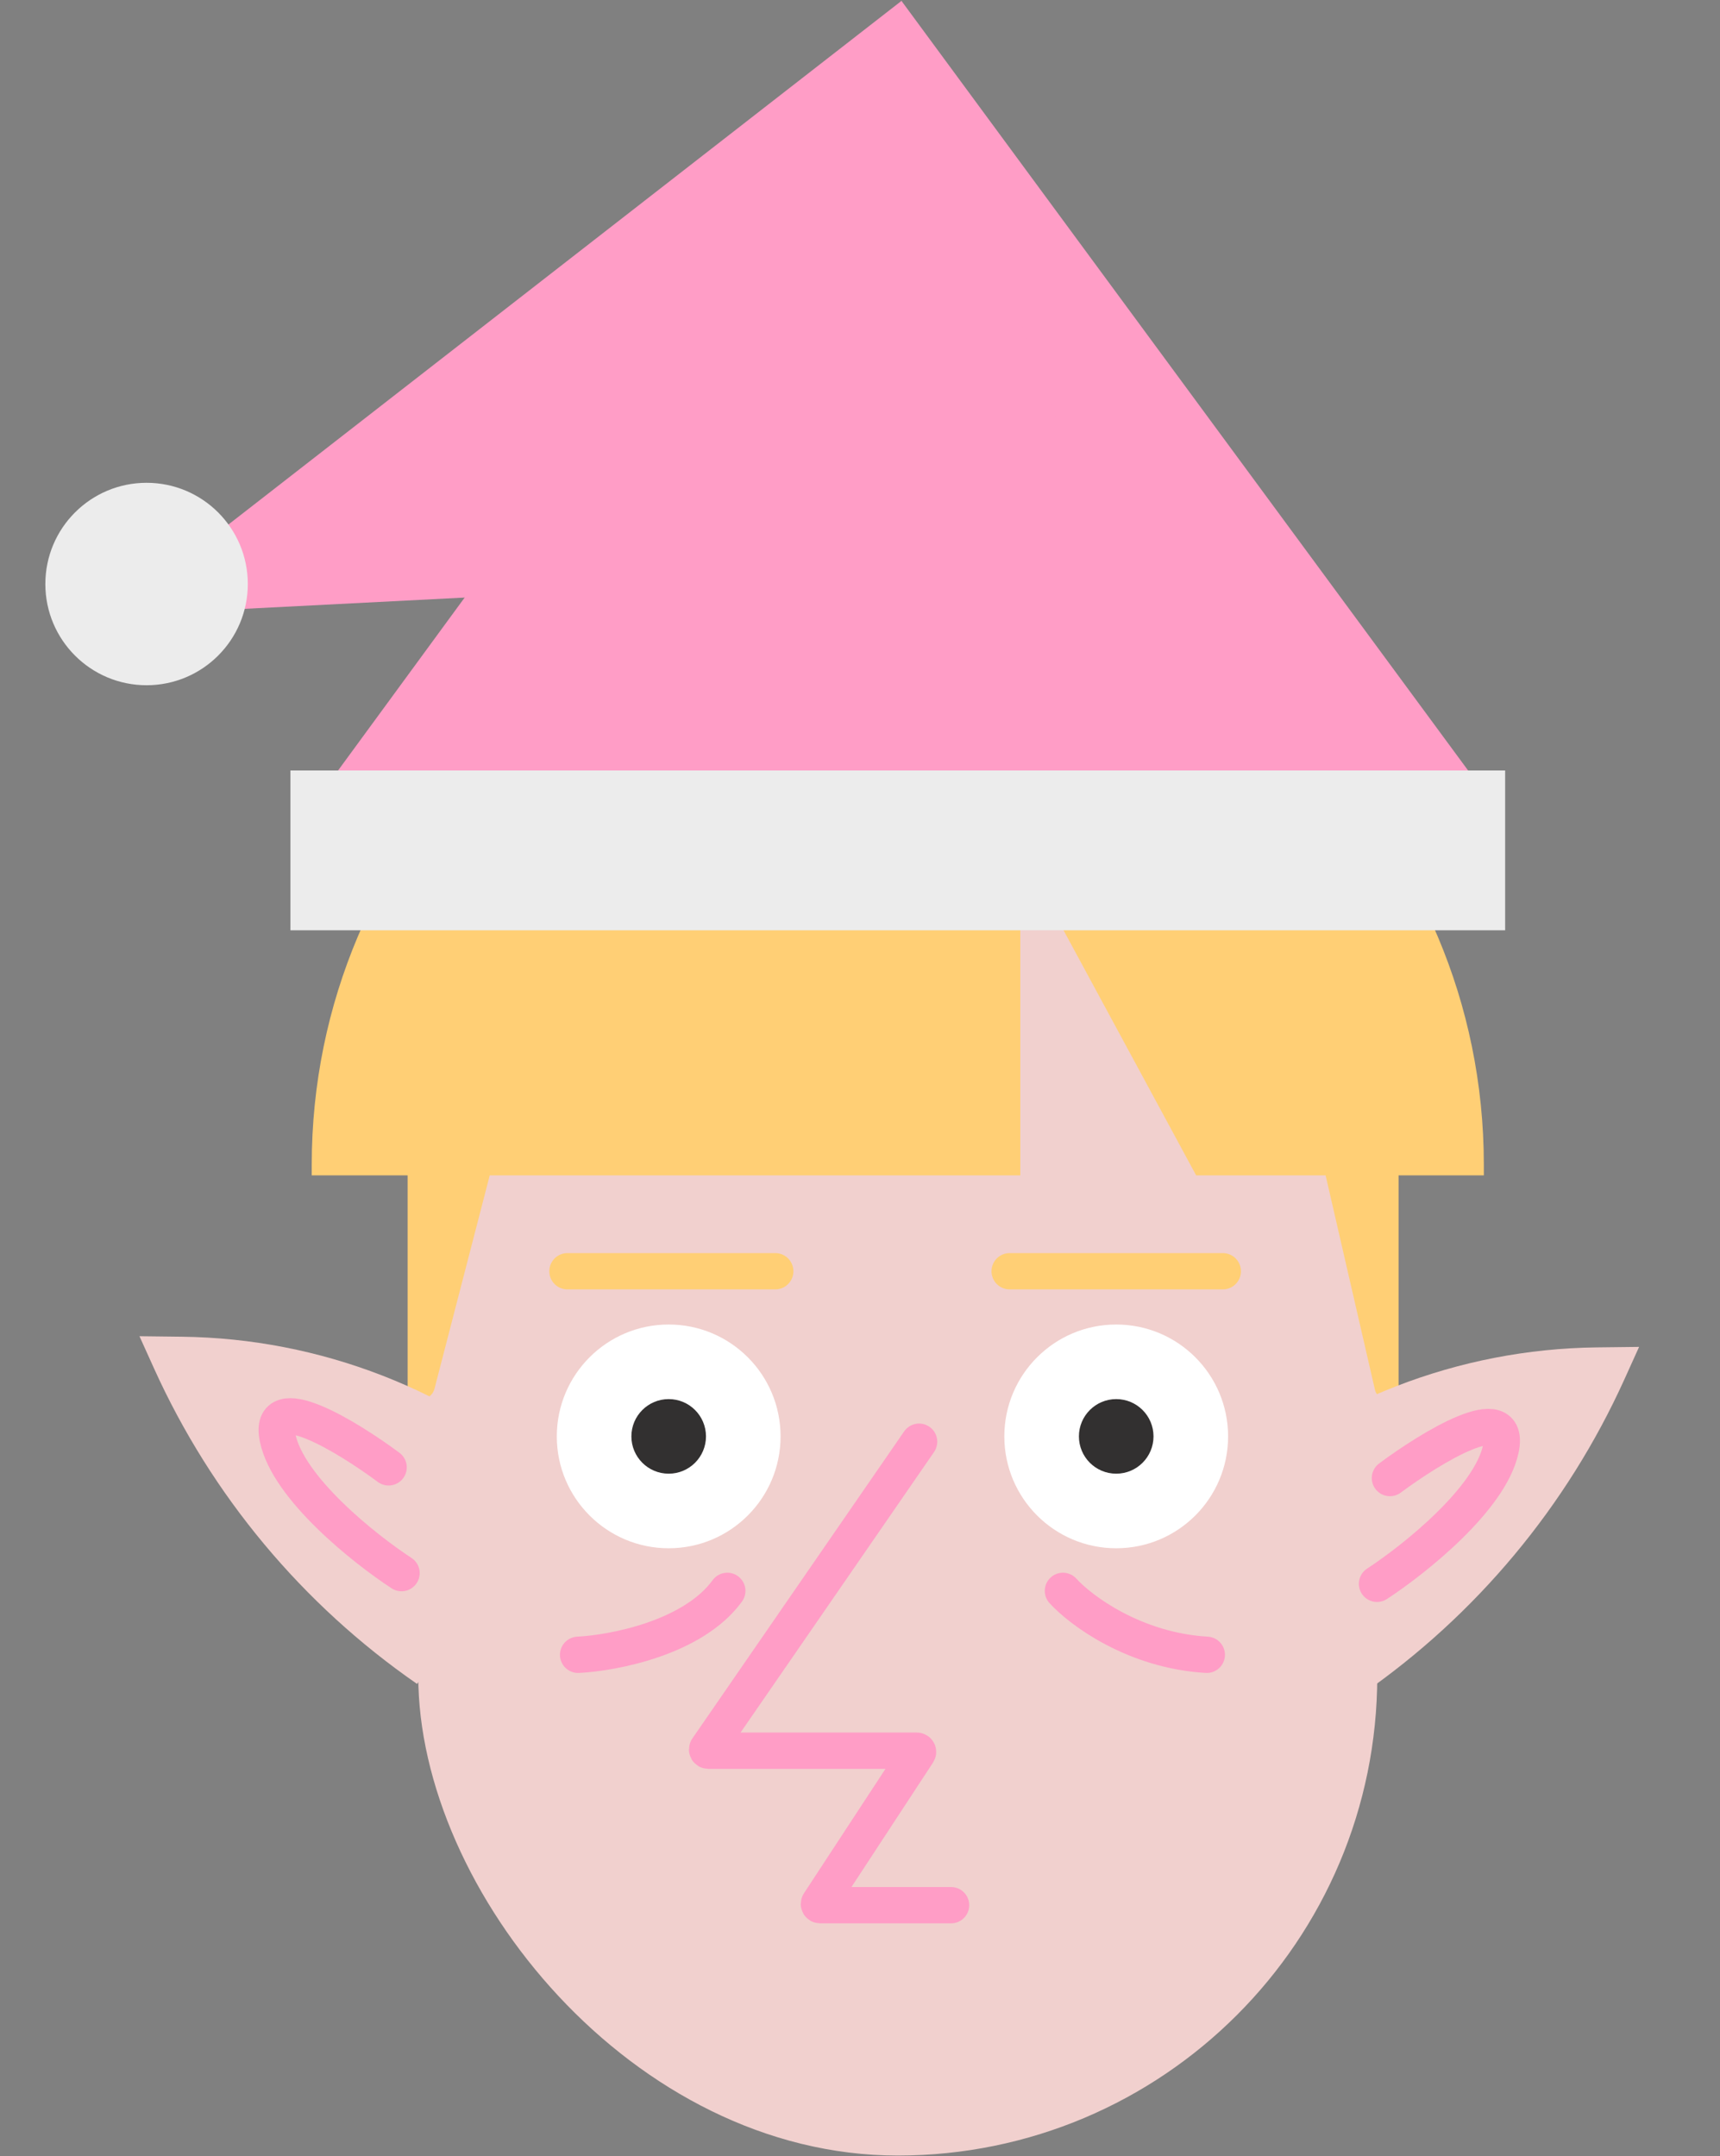 <svg width="205" height="257" viewBox="0 0 205 257" fill="none" xmlns="http://www.w3.org/2000/svg">
<rect x="0" y="0" width="205" height="257" fill="#808080" stroke="none"/>
<rect x="49.853" y="93.109" width="114.298" height="163.827" rx="57.149" fill="#F1D0CE"/>
<path d="M67.634 151.528H92.398M120.338 151.528H145.738" stroke="#FFCF75" stroke-width="4.329" stroke-linecap="round"/>
<path d="M37.154 138.828C37.154 100.252 68.426 68.98 107.003 68.98C145.579 68.98 176.852 100.252 176.852 138.828V140.098H142.562L121.607 101.364V140.098H37.154V138.828Z" fill="#FFCF75"/>
<path d="M48.584 138.736C48.584 135.982 50.816 133.749 53.571 133.749C56.832 133.749 59.216 136.828 58.399 139.986L51.78 165.551C51.594 166.268 50.948 166.769 50.208 166.769C49.311 166.769 48.584 166.041 48.584 165.144V150.259V138.736Z" fill="#FFCF75"/>
<path d="M166.692 138.252C166.692 135.765 164.676 133.749 162.189 133.749C159.294 133.749 157.152 136.441 157.801 139.262L163.876 165.662C164.025 166.31 164.601 166.769 165.266 166.769C166.053 166.769 166.692 166.13 166.692 165.342V150.259V138.252Z" fill="#FFCF75"/>
<circle cx="79.698" cy="171.213" r="13.335" fill="white"/>
<circle cx="79.698" cy="171.213" r="4.445" fill="#323030"/>
<circle cx="133.037" cy="171.213" r="13.335" fill="white"/>
<circle cx="133.037" cy="171.213" r="4.445" fill="#323030"/>
<path d="M126.687 189.627C128.804 191.955 135.196 196.739 143.832 197.247M68.903 197.247C73.137 197.035 82.619 195.215 86.683 189.627" stroke="#FF9DC6" stroke-width="4.329" stroke-linecap="round"/>
<path d="M109.543 171.848L84.299 208.451C84.233 208.547 84.302 208.677 84.418 208.677H109.276C109.39 208.677 109.459 208.804 109.396 208.9L97.624 226.868C97.561 226.964 97.63 227.092 97.745 227.092H113.353" stroke="#FF9DC6" stroke-width="4.329" stroke-linecap="round"/>
<path d="M21.668 159.333C38.17 159.529 54.041 165.701 66.339 176.706L49.711 200.721C36.047 191.26 25.21 178.263 18.361 163.119L16.622 159.273L21.668 159.333Z" fill="#F1D0CE"/>
<path d="M47.857 187.51C43.454 184.636 34.338 177.391 33.094 171.402C31.851 165.413 41.391 171.241 46.317 174.904" stroke="#FF9DC6" stroke-width="4.329" stroke-linecap="round"/>
<path d="M190.309 160.605C173.808 160.801 157.938 166.974 145.641 177.98L162.268 201.997C175.932 192.535 186.767 179.537 193.616 164.392L195.356 160.545L190.309 160.605Z" fill="#F1D0CE"/>
<path d="M164.121 188.786C168.523 185.912 177.639 178.666 178.883 172.677C180.126 166.687 170.587 172.516 165.661 176.179" stroke="#FF9DC6" stroke-width="4.329" stroke-linecap="round"/>
<path d="M107.443 0.107L176.379 93.743H38.899L107.443 0.107Z" fill="#FF9DC6"/>
<rect x="34.615" y="91.838" width="144.778" height="19.05" fill="#ECECEC"/>
<path d="M13.264 73.384L107.442 0.107L132.412 67.285L13.264 73.384Z" fill="#FF9DC6"/>
<circle cx="17.47" cy="69.613" r="12.065" fill="#ECECEC"/>
</svg>
